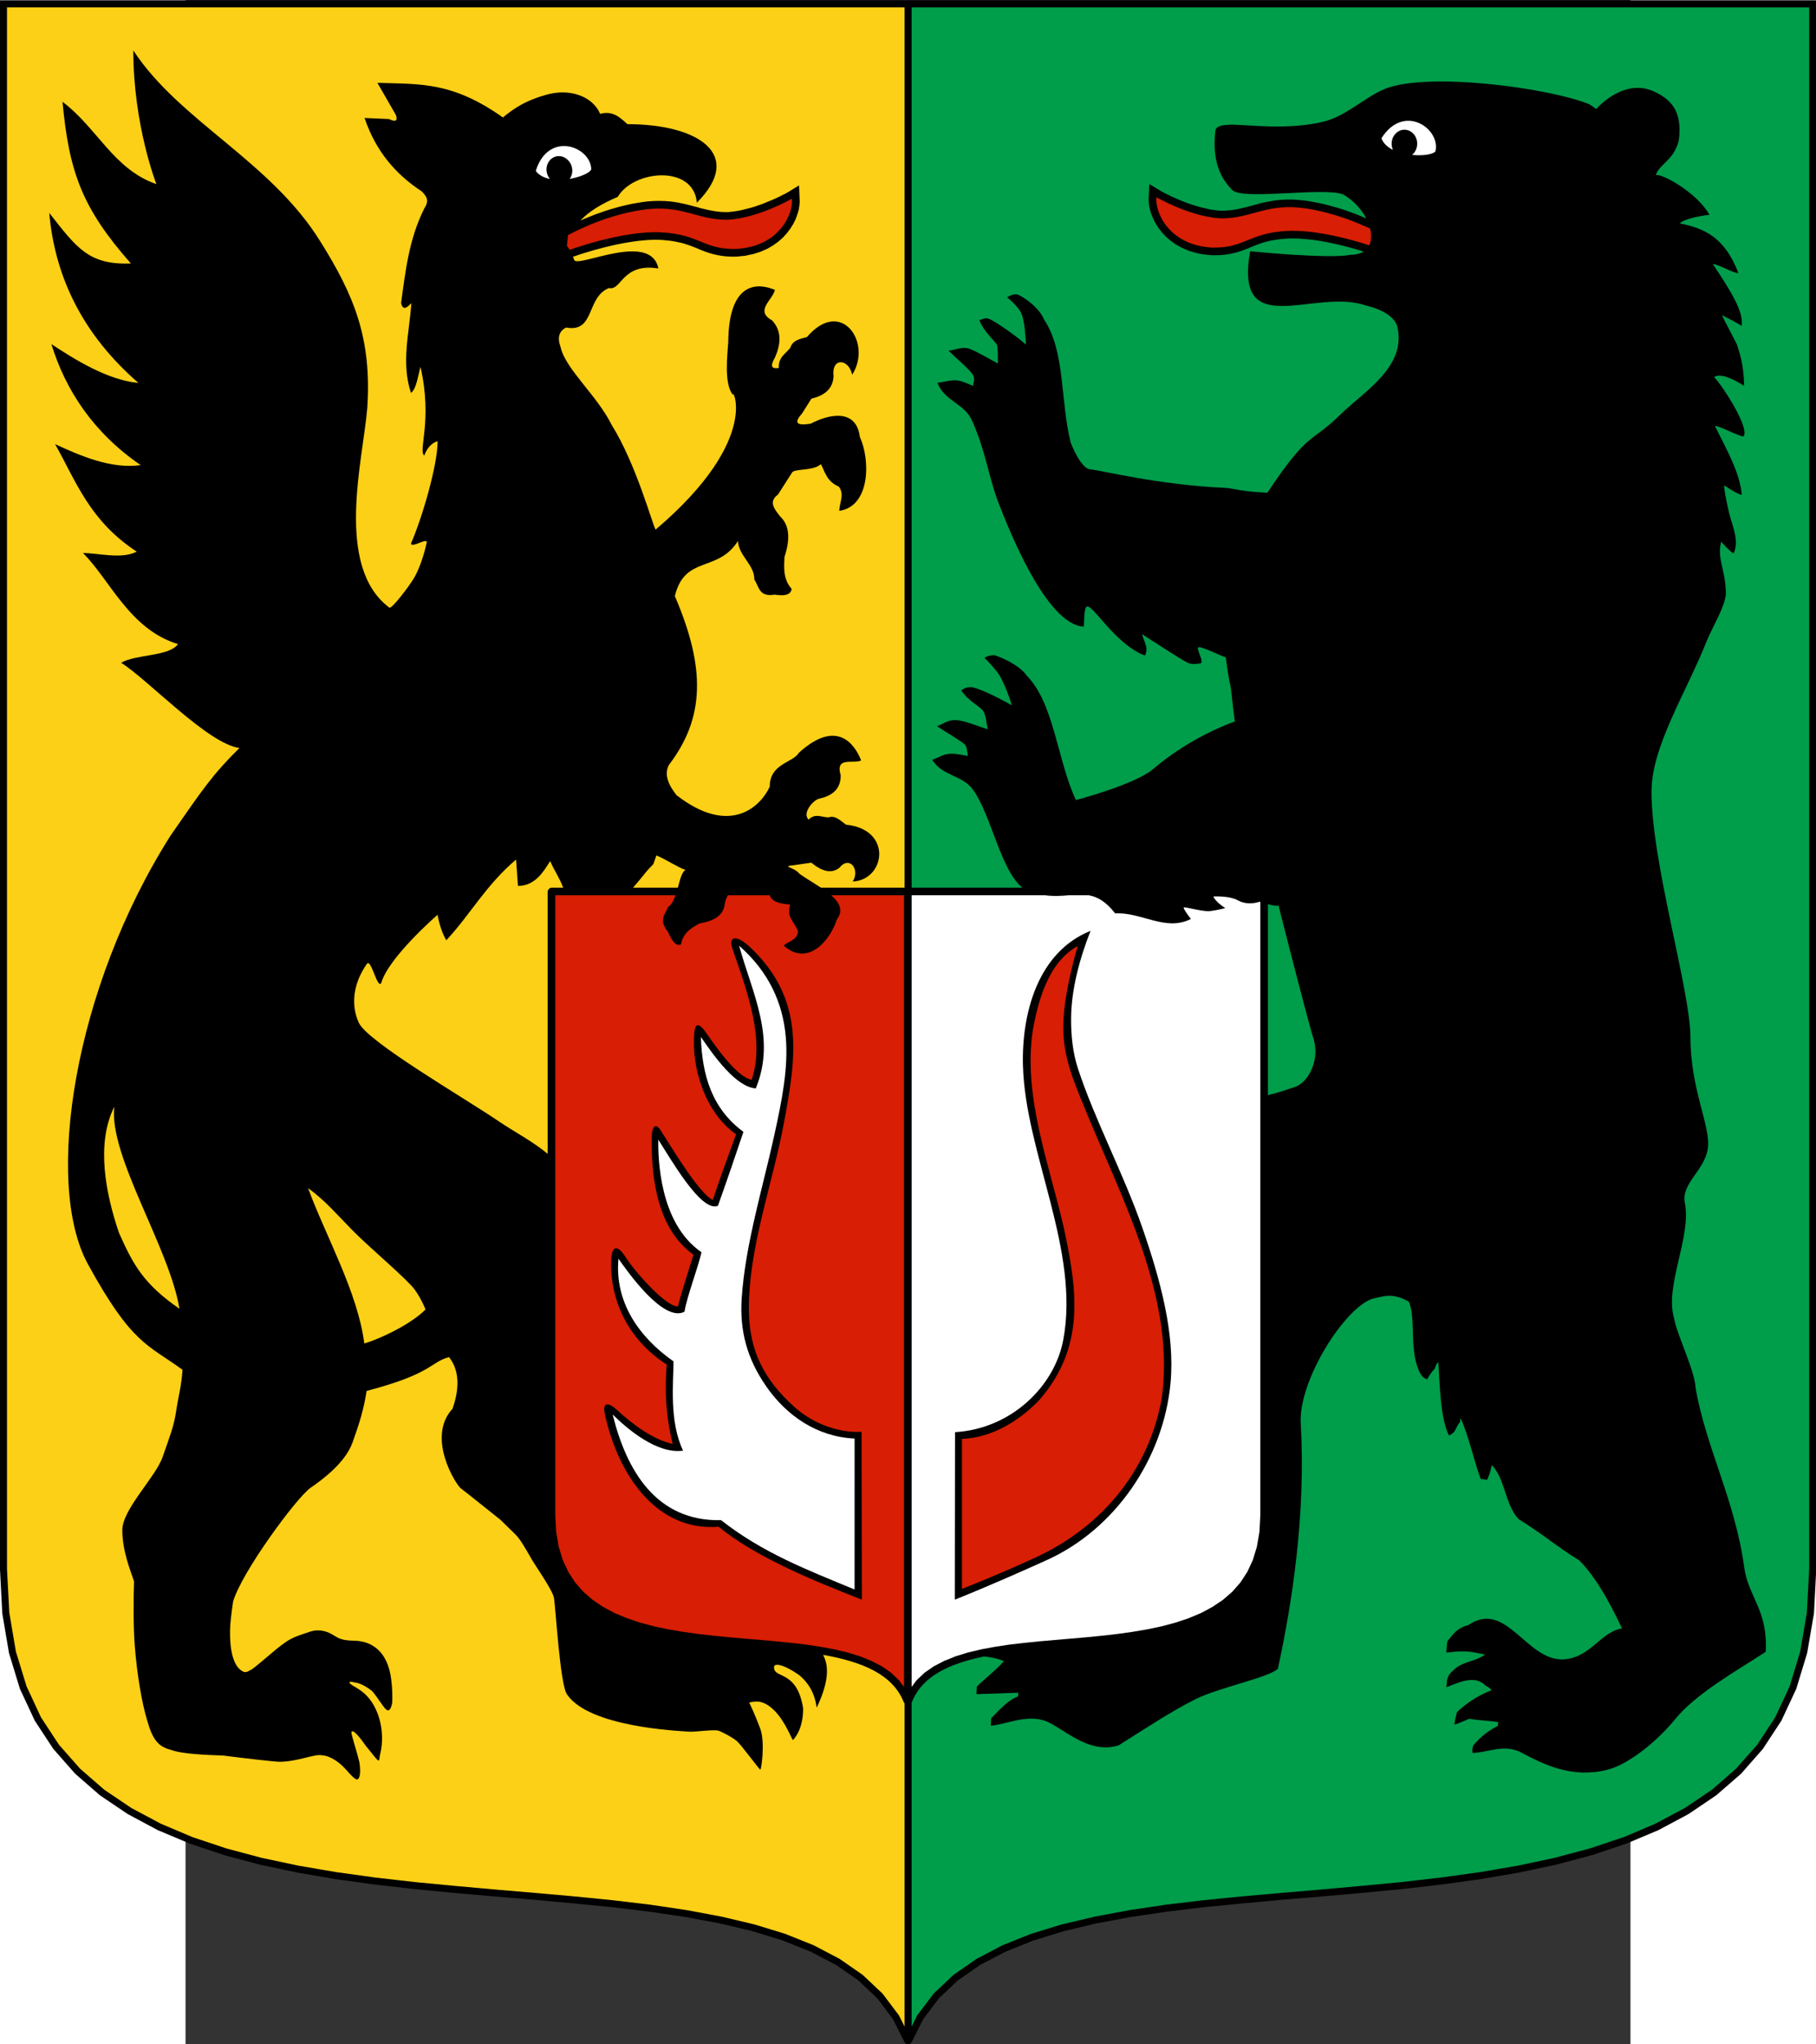 <?xml version="1.0" encoding="UTF-8" standalone="no"?>
<!-- Creator: CorelDRAW -->
<svg
        xmlns:dc="http://purl.org/dc/elements/1.1/"
        xmlns:cc="http://web.resource.org/cc/"
        xmlns:rdf="http://www.w3.org/1999/02/22-rdf-syntax-ns#"
        xmlns="http://www.w3.org/2000/svg"
        xmlns:sodipodi="http://sodipodi.sourceforge.net/DTD/sodipodi-0.dtd"
        xmlns:inkscape="http://www.inkscape.org/namespaces/inkscape"
        xml:space="preserve"
        width="744.094"
        height="837.319"
        style="shape-rendering:geometricPrecision; text-rendering:geometricPrecision; image-rendering:optimizeQuality; fill-rule:evenodd; clip-rule:evenodd"
        viewBox="0 0 210 297"
        id="svg2"
        sodipodi:version="0.32"
        inkscape:version="0.45.1"
        sodipodi:docname="1a.svg"
        inkscape:output_extension="org.inkscape.output.svg.inkscape"
        sodipodi:docbase="C:\Users\Mistrz\Desktop"
        version="1.0"><rect x="0" y="0" width="210" height="297" fill="#333333" stroke="none"/><sodipodi:namedview
   inkscape:window-height="480"
   inkscape:window-width="640"
   inkscape:pageshadow="2"
   inkscape:pageopacity="0.0"
   guidetolerance="10.0"
   gridtolerance="10.0"
   objecttolerance="10.0"
   borderopacity="1.0"
   bordercolor="#666666"
   pagecolor="#ffffff"
   id="base" />
 <defs
   id="defs4">
  <style
   type="text/css"
   id="style6">
   
    .fil4 {fill:#009D4B}
    .fil1 {fill:#D81E04}
    .fil3 {fill:#FCD016}
    .fil2 {fill:white}
    .fil0 {fill:black}
   
  </style>
 </defs>
 <g
   id="Warstwa_x0020_1"
   transform="matrix(1.257,0,0,1.257,-23.259,-27.037)">
  <g
   id="_73363552">
   <path
   id="_73518024"
   class="fil0"
   d="M 101.642,257.565 L 100.288,254.879 L 98.485,252.482 L 96.288,250.407 L 93.714,248.626 L 90.793,247.1 L 87.567,245.81 L 84.053,244.726 L 80.288,243.83 L 76.306,243.087 L 72.129,242.471 L 67.807,241.951 L 63.364,241.515 L 58.825,241.099 L 54.223,240.713 L 49.588,240.306 L 44.963,239.861 L 40.374,239.337 L 35.848,238.711 L 31.422,237.951 L 27.115,237.04 L 22.979,235.939 L 19.02,234.616 L 15.287,233.045 L 11.808,231.183 L 8.61,229.026 L 5.739,226.526 L 3.211,223.654 L 1.068,220.392 L -0.649,216.708 L -1.909,212.578 L -2.687,207.984 L -2.95,202.897 L -2.95,21.545 C 67.042,21.545 137.043,21.545 207.05,21.545 L 207.05,202.897 L 206.787,207.984 L 205.999,212.578 L 204.743,216.708 L 203.022,220.392 L 200.884,223.654 L 198.361,226.526 L 195.48,229.026 L 192.291,231.183 L 188.807,233.045 L 185.075,234.616 L 181.116,235.939 L 176.975,237.04 L 172.672,237.951 L 168.246,238.711 L 163.716,239.337 L 159.131,239.861 L 154.506,240.306 L 149.873,240.713 L 145.27,241.099 L 140.73,241.515 L 136.287,241.951 L 131.965,242.471 L 127.793,243.087 L 123.807,243.83 L 120.047,244.726 L 116.528,245.81 L 113.303,247.1 L 110.381,248.626 L 107.812,250.407 L 105.61,252.482 L 103.802,254.879 C 103.35,255.779 102.906,256.678 102.453,257.565 C 102.194,257.895 101.918,258.004 101.642,257.565 L 101.642,257.565 z "
   style="fill:#000000" />
   <path
   id="_73517952"
   class="fil1"
   d="M 100.075,214.847 L 98.997,214.105 L 97.792,213.48 L 96.469,212.95 L 95.051,212.514 L 93.539,212.153 L 91.948,211.858 L 90.29,211.608 L 88.578,211.405 L 86.816,211.228 L 85.031,211.069 L 83.219,210.916 L 81.398,210.758 L 79.59,210.58 L 77.801,210.376 L 76.029,210.128 L 74.308,209.837 L 72.641,209.485 L 71.047,209.059 L 69.525,208.546 L 68.102,207.949 L 66.775,207.242 L 65.58,206.432 L 64.502,205.498 L 63.563,204.433 L 62.766,203.21 L 62.123,201.833 L 61.647,200.285 L 61.352,198.545 L 61.254,196.592 L 61.254,124.987 L 75.155,124.987 C 74.942,125.603 74.671,126.124 74.263,126.378 C 74.032,127.212 73.113,127.741 74.295,129.25 C 74.729,130.215 75.192,130.93 75.785,130.682 C 76.039,129.3 76.981,128.779 77.923,128.253 C 79.599,127.945 80.737,127.382 80.872,125.848 C 80.968,125.458 81.085,125.181 81.23,124.987 L 86.05,124.987 C 86.168,125.391 86.558,125.934 88.396,126.061 C 88.016,127.669 88.737,127.714 89.316,129.159 C 89.216,130.233 88.234,130.26 87.675,130.804 C 90.413,133.296 93.035,130.25 93.815,127.777 C 94.603,126.736 94.109,125.824 93.153,124.987 L 101.574,124.987 L 101.574,216.497 L 100.999,215.731 L 100.075,214.847 L 100.075,214.847 z "
   style="fill:#d81e04" />
   <path
   id="_73517880"
   class="fil0"
   d="M 96.667,187.009 L 96.702,206.407 C 91.7,204.441 84.543,201.607 80.135,197.978 C 73.197,198.546 68.614,192.356 66.986,184.978 C 66.67,183.543 67.418,183.58 68.333,184.432 C 70.329,186.29 72.722,187.967 74.829,188.409 C 74.01,185.072 73.898,182.079 74.141,179.237 C 69.327,176.125 67.622,171.392 67.71,167.376 C 67.762,164.987 68.694,165.723 69.382,166.811 C 70.428,168.467 74.019,172.553 75.431,172.513 C 75.974,170.424 76.657,168.445 77.226,166.533 C 72.539,163.2 72.388,156.255 72.402,153.09 C 72.409,151.567 72.892,151.328 73.407,152.115 C 74.426,153.671 77.819,159.436 79.464,160.206 C 80.389,157.44 81.283,155.036 82.157,152.615 C 78.646,150.173 76.956,145.005 77.328,140.856 C 77.44,139.602 77.997,139.875 78.676,140.856 C 79.575,142.153 82.24,146.049 83.963,146.315 C 85.504,141.694 83.501,136.222 81.758,131.247 C 81.167,129.558 82.35,129.678 83.627,130.854 C 90.287,136.984 89.056,143.88 87.701,151.244 C 86.4,158.315 83.546,165.883 83.639,173.036 C 83.7,177.671 85.397,180.971 88.876,184.115 C 91.176,186.193 94.204,187.144 96.667,187.009 L 96.667,187.009 z "
   style="fill:#000000" />
   <path
   id="_73517808"
   class="fil2"
   d="M 103.957,214.847 L 105.035,214.105 L 106.232,213.48 L 107.558,212.95 L 108.976,212.514 L 110.485,212.153 L 112.079,211.858 L 113.733,211.608 L 115.454,211.405 L 117.207,211.228 L 119.002,211.069 L 120.809,210.916 L 122.621,210.758 L 124.438,210.58 L 126.231,210.376 L 127.993,210.128 L 129.714,209.837 L 131.382,209.485 L 132.981,209.059 L 134.503,208.546 L 135.925,207.949 L 137.243,207.242 L 138.448,206.432 L 139.526,205.498 L 140.464,204.433 L 141.262,203.21 L 141.905,201.833 L 142.376,200.285 L 142.675,198.545 L 142.774,196.592 L 142.774,125.743 C 142.707,125.743 142.635,125.757 142.566,125.771 C 141.918,125.965 141.021,126.052 140.13,125.554 C 139.232,125.064 137.678,125.122 137.357,125.122 C 137.357,125.328 137.914,125.983 138.72,126.463 C 138.457,126.573 137.108,126.83 136.758,126.83 C 135.776,126.83 133.909,126.25 133.909,126.423 C 133.909,126.591 134.267,127.097 134.743,127.732 C 131.808,129.218 128.981,126.899 125.996,127.089 C 124.899,125.698 123.93,125.163 122.924,124.987 L 120.632,124.987 C 119.803,125.064 118.893,125.122 117.85,124.987 L 102.454,124.987 L 102.454,216.497 L 103.019,215.731 L 103.957,214.847 L 103.957,214.847 z "
   style="fill:#ffffff" />
   <path
   id="_73517736"
   class="fil3"
   d="M 10.269,149.425 C 9.607,155.138 16.666,165.76 17.798,172.787 C 13.661,169.91 12.466,167.74 10.808,164.007 C 9.294,159.572 8.107,153.743 10.269,149.425 z M 62.164,124.112 C 61.728,124.112 61.28,124.112 60.841,124.112 C 60.609,124.112 60.37,124.343 60.37,124.583 L 60.37,154.875 C 58.635,153.425 56.556,152.365 54.753,151.142 C 50.866,148.488 39.569,141.951 38.54,139.732 C 38.205,139.007 37.121,136.297 39.469,132.923 C 39.954,132.23 40.655,135.813 41.121,135.156 C 41.946,132.18 47.645,127.243 47.645,127.243 C 47.645,127.243 47.908,128.955 48.654,130.191 C 51.437,127.211 53.162,123.895 56.719,120.86 L 56.941,123.913 C 59.011,123.895 59.948,122.142 60.665,121.036 C 61.076,122.02 61.782,123.039 62.164,124.112 L 62.164,124.112 z M 75.423,124.112 C 73.697,124.112 71.975,124.112 70.245,124.112 C 71.147,123.084 71.862,122.142 71.989,122.02 L 72.592,121.39 L 72.945,120.38 C 74.06,120.851 75.599,121.861 76.324,122.061 C 75.907,122.241 75.686,123.161 75.423,124.112 L 75.423,124.112 z M 101.642,255.757 L 101.642,218.385 C 101.602,218.349 101.565,218.299 101.538,218.244 C 100.26,215.024 96.714,213.583 92.22,212.791 C 92.696,213.701 93.17,215.35 91.482,218.887 C 91.377,218.381 91.228,216.595 89.448,215.124 C 87.464,213.746 86.552,213.783 86.552,214.177 C 86.449,215.604 89.198,214.435 89.909,218.961 C 89.937,221.551 88.731,222.629 88.731,222.629 C 88.614,222.607 87.862,220.5 86.599,219.237 C 85.139,217.773 84.166,218.253 83.675,218.29 C 83.775,218.516 84.283,219.526 84.968,221.357 C 85.529,222.952 85.072,226.095 84.963,226.068 C 84.844,226.031 82.816,223.281 82.282,222.783 C 81.737,222.299 80.347,221.61 80.12,221.551 C 79.555,221.397 77.561,221.692 76.845,221.669 C 75.409,221.579 65.235,221.139 62.635,217.397 C 61.806,216.406 61.293,207.182 61.095,206.172 C 60.891,205.171 58.635,202.059 58.377,201.475 C 56.746,198.684 57.139,199.4 54.92,197.185 C 54.92,197.185 50.894,193.959 50.322,193.533 C 49.756,193.094 46.314,187.654 49.38,184.329 C 50.046,182.399 50.353,180.12 48.967,178.371 C 46.766,178.97 47.083,180.279 39.441,182.282 C 39.106,184.397 38.626,185.978 37.814,188.234 C 37.008,190.48 34.581,192.364 32.959,193.479 C 31.333,194.607 24.927,203.328 23.999,206.648 C 23.999,206.648 23.7,208.595 23.66,209.674 C 23.619,210.603 23.591,213.597 24.886,214.548 C 25.262,214.824 25.457,214.879 25.938,214.585 C 26.413,214.444 28.755,212.206 30.074,211.319 C 30.998,210.685 31.872,210.463 32.706,210.177 C 33.421,209.892 34.123,209.914 34.703,210.096 C 35.41,210.281 35.854,210.757 36.443,210.942 C 36.904,211.109 37.375,211.132 37.96,211.15 C 38.544,211.173 41.666,211.155 42.268,215.513 C 42.422,216.605 42.427,217.547 42.4,218.322 C 42.25,219.096 42.005,219.4 41.666,219.074 C 41.321,218.757 40.773,217.796 40.093,216.99 C 39.296,216.341 38.481,215.993 38.01,215.975 C 37.553,215.808 37.307,215.952 37.54,216.111 C 37.653,216.274 38.173,216.497 38.802,216.945 C 40.795,218.372 41.688,221.597 40.991,224.337 C 40.877,224.795 40.964,225.121 40.728,224.953 C 40.506,224.795 40.052,224.152 39.378,223.345 C 38.712,222.385 37.814,221.262 37.675,221.729 C 37.666,222.036 38.3,223.924 38.603,225.189 C 38.798,226.439 38.648,227.209 38.29,227.196 C 37.829,227.028 37.271,226.222 36.588,225.573 C 35.913,224.93 34.983,224.424 34.277,224.397 C 33.462,224.206 31.573,225.108 29.425,225.149 C 28.842,225.158 24.619,224.654 22.867,224.428 C 20.977,224.351 18.159,224.278 16.77,223.757 C 15.369,223.391 14.695,222.603 14.074,220.387 C 13.444,218.344 12.873,214.898 12.638,211.776 C 12.457,209.614 12.479,206.118 12.551,204.297 C 12.09,202.929 11.193,200.745 11.193,198.363 C 11.193,195.966 15.047,192.243 15.853,189.919 C 16.666,187.558 17.145,186.445 17.413,184.642 C 17.685,182.838 18.024,181.756 18.155,179.84 C 14.15,176.909 12.303,176.922 7.212,167.618 C 2.115,158.299 5.571,135.728 16.796,118.052 C 20.484,112.747 21.575,111.097 24.733,107.968 C 21.072,107.475 14.219,100.109 11.062,98.119 C 12.646,97.137 16.66,97.394 17.625,95.955 C 12.04,94.269 9.729,88.48 6.645,85.432 C 8.484,85.441 11.129,86.178 12.859,85.272 C 7.397,81.689 5.856,77.163 3.423,72.847 C 6.313,74.173 9.893,75.755 13.318,75.27 C 7.84,71.528 4.605,66.559 2.993,61.282 C 5.561,62.976 9.453,65.445 13.054,65.771 C 6.789,60.321 3.419,53.753 2.745,46.12 C 5.919,50.166 7.31,52.149 12.184,51.964 C 6.567,45.594 5.037,41.427 4.279,33.277 C 8.271,36.264 10.178,41.083 15.134,42.791 C 15.134,42.791 12.466,36.001 12.466,27.339 C 17.77,35.471 28.352,40.14 34.096,49.432 C 38.027,55.706 40.048,60.656 39.513,68.697 C 39.033,74.599 35.695,86.971 42.068,91.742 C 42.336,91.94 44.374,89.254 44.936,88.294 C 45.493,87.342 46.051,85.789 46.381,84.24 C 46.559,83.561 44.578,84.933 44.574,84.317 C 45.801,81.53 47.65,75.348 47.65,72.498 C 46.948,72.728 46.427,73.277 46.101,74.169 C 45.371,73.526 47.092,70.201 45.67,63.913 C 45.353,65.019 45.213,66.427 44.569,66.931 C 43.409,63.433 44.38,59.991 44.614,56.539 C 44.098,57.096 43.622,57.449 43.428,56.521 C 43.935,52.834 44.334,49.133 46.123,45.577 C 46.757,44.621 46.286,44.117 45.806,43.624 C 42.866,41.699 40.519,39.058 39.202,35.145 L 42.001,35.266 C 42.992,35.728 42.97,35.316 42.839,34.826 L 40.688,31.085 C 45.62,31.249 49.299,30.913 55.205,35.089 C 56.42,34.066 57.847,33.074 60.556,32.371 C 63.324,31.732 65.684,32.857 66.44,34.669 C 67.922,34.27 68.741,35.089 69.593,35.86 C 77.765,35.86 83.192,39.358 77.62,44.942 C 77.28,40.553 70.349,41.11 68.474,44.267 C 66.562,45.079 65.099,45.985 64.17,46.998 L 64.32,46.941 L 64.591,46.813 L 64.876,46.695 L 65.18,46.572 L 65.497,46.446 L 65.828,46.311 L 66.173,46.192 L 66.527,46.066 L 66.893,45.935 L 67.268,45.816 L 67.653,45.694 L 68.057,45.577 L 68.456,45.464 L 68.876,45.355 L 69.302,45.251 L 69.728,45.155 L 70.177,45.06 L 70.616,44.983 L 71.07,44.906 L 71.522,44.838 L 71.962,44.788 L 72.387,44.757 L 72.795,44.738 L 73.189,44.729 L 73.57,44.738 L 73.941,44.747 L 74.295,44.775 L 74.639,44.801 L 74.979,44.852 L 75.301,44.897 L 75.614,44.96 L 75.916,45.023 L 76.215,45.087 L 76.509,45.155 L 76.791,45.227 L 77.072,45.3 L 77.343,45.377 L 77.606,45.436 L 77.874,45.518 L 78.136,45.59 L 78.399,45.653 L 78.656,45.712 L 78.919,45.776 L 79.183,45.825 L 79.449,45.879 L 79.718,45.92 L 79.994,45.961 L 80.266,45.992 L 80.555,46.011 L 80.859,46.02 L 81.139,46.025 L 81.424,46.007 L 81.737,45.97 L 82.041,45.929 L 82.354,45.879 L 82.671,45.822 L 82.979,45.748 L 83.291,45.672 L 83.599,45.594 L 83.907,45.509 L 84.207,45.427 L 84.505,45.323 L 84.8,45.223 L 85.076,45.123 L 85.357,45.023 L 85.624,44.906 L 85.887,44.801 L 86.136,44.697 L 86.382,44.603 L 86.612,44.493 L 86.829,44.399 L 87.028,44.299 L 87.223,44.214 L 87.391,44.117 L 87.554,44.036 L 87.699,43.964 L 87.825,43.906 L 87.925,43.85 L 88.094,43.756 L 88.157,43.724 L 89.439,42.939 L 89.515,44.829 L 89.474,45.314 L 89.389,45.816 L 89.23,46.333 L 89.031,46.867 L 88.763,47.406 L 88.429,47.937 L 88.034,48.462 L 87.572,48.973 L 87.034,49.445 L 86.426,49.885 L 85.746,50.274 L 84.99,50.605 L 84.161,50.867 L 83.251,51.063 L 82.267,51.167 L 81.865,51.176 L 81.502,51.167 L 81.157,51.154 L 80.835,51.121 L 80.514,51.085 L 80.22,51.035 L 79.929,50.98 L 79.654,50.917 L 79.386,50.85 L 79.142,50.777 L 78.897,50.7 L 78.653,50.618 L 78.436,50.533 L 78.2,50.446 L 77.987,50.361 L 77.769,50.265 L 77.561,50.174 L 77.343,50.092 L 77.13,50.011 L 76.918,49.929 L 76.696,49.848 L 76.465,49.776 L 76.238,49.699 L 75.989,49.622 L 75.735,49.562 L 75.459,49.505 L 75.179,49.445 L 74.875,49.386 L 74.553,49.34 L 74.213,49.305 L 73.856,49.268 L 73.471,49.236 L 73.067,49.227 L 72.659,49.227 L 72.252,49.236 L 71.831,49.26 L 71.405,49.3 L 70.97,49.34 L 70.534,49.395 L 70.095,49.459 L 69.661,49.527 L 69.226,49.599 L 68.8,49.681 L 68.374,49.766 L 67.957,49.857 L 67.546,49.957 L 67.151,50.048 L 66.762,50.142 L 66.386,50.246 L 66.014,50.346 L 65.674,50.437 L 65.343,50.537 L 65.026,50.632 L 64.737,50.718 L 64.469,50.8 L 64.22,50.876 L 63.998,50.954 L 63.803,51.017 L 63.631,51.076 L 63.481,51.126 L 63.377,51.167 L 63.296,51.193 C 63.342,51.326 63.396,51.452 63.455,51.587 C 64.013,52.43 72.302,48.24 73.176,52.543 C 68.949,51.864 68.928,55.161 67.459,54.8 C 64.795,55.882 65.874,59.991 62.508,59.366 C 61.693,59.782 61.462,60.512 61.865,61.621 C 62.417,64.154 66.091,67.22 67.776,70.627 C 70.625,75.198 72.461,82.075 72.854,82.727 C 85.43,72.035 81.474,65.961 81.819,67.185 C 80.731,65.912 81.157,62.581 81.253,61.038 C 81.311,53.898 84.772,54.215 86.648,55.017 C 86.382,56.199 84.283,57.427 86.317,58.537 C 87.287,59.574 87.49,60.965 86.643,62.849 C 86.241,63.574 86.004,64.204 87.101,64.041 C 87.028,62.772 87.912,62.401 88.429,61.699 C 88.731,60.775 89.602,60.693 90.354,60.462 C 94.345,55.819 97.937,61.178 95.581,64.819 C 95.191,62.948 93.166,62.781 93.429,65.006 C 93.352,66.405 92.442,67.22 90.869,67.587 L 89.782,69.308 C 88.487,70.74 89.782,70.627 90.78,70.483 C 93.053,69.291 96.07,68.788 96.469,72.013 C 97.696,74.681 97.687,80.027 94.095,80.557 C 94.095,79.62 94.73,78.681 94.041,77.758 C 92.633,77.146 92.469,76.1 91.962,75.161 C 91.041,75.995 88.859,75.633 88.614,76.154 L 87.001,78.677 C 85.887,79.483 86.567,80.326 87.232,81.178 C 88.401,82.269 88.401,83.918 87.762,85.856 C 87.681,87.157 87.599,88.47 88.583,89.576 C 88.468,90.351 87.64,90.391 86.616,90.242 C 84.759,90.554 84.822,89.272 84.266,88.502 C 84.311,86.794 82.458,85.775 82.376,84.04 C 80.021,87.746 76.229,85.648 75.079,90.41 C 78.684,98.799 78.512,104.516 74.395,109.92 C 73.782,111.071 74.386,112.303 75.277,113.422 C 81.497,118.246 85.022,114.685 86.05,112.438 C 86.05,109.748 88.746,109.68 89.402,108.534 C 93.765,104.566 95.862,107.464 96.618,109.407 C 95.721,109.856 93.588,108.887 94.254,111.121 C 94.267,112.466 93.565,113.413 91.857,113.802 C 91.151,113.889 89.733,115.474 90.549,116.249 C 91.273,115.474 92.07,115.977 92.844,115.99 C 93.606,115.708 94.222,116.362 94.865,116.829 C 100.316,117.376 99.408,123.237 95.64,123.401 C 96.529,122.052 95.291,120.347 94.109,121.807 C 93.212,122.522 92.111,122.255 90.856,121.222 L 88.9,121.507 C 87.242,121.679 88.859,121.689 89.474,122.495 C 90.172,123.007 91.115,123.541 91.971,124.112 C 95.201,124.112 98.417,124.112 101.642,124.112 L 101.642,22.36 L -2.139,22.36 L -2.139,202.871 L -1.876,207.894 L -1.116,212.388 L 0.118,216.42 L 1.784,219.999 L 3.859,223.165 L 6.306,225.941 L 9.109,228.379 L 12.23,230.485 L 15.636,232.301 L 19.31,233.855 L 23.211,235.16 L 27.306,236.252 L 31.573,237.158 L 35.976,237.909 L 40.475,238.531 L 45.054,239.055 L 49.666,239.495 L 54.29,239.911 L 58.888,240.301 L 63.437,240.704 L 67.898,241.149 L 72.243,241.666 L 76.437,242.29 L 80.461,243.042 L 84.266,243.943 L 87.84,245.036 L 91.138,246.358 L 94.132,247.93 L 96.796,249.779 L 99.088,251.939 L 100.981,254.448 L 101.642,255.757 L 101.642,255.757 z M 38.051,163.963 C 39.958,165.865 44.193,169.434 45.017,170.594 C 45.842,171.759 46.249,172.872 46.249,172.872 C 44.465,174.662 40.791,176.342 39.17,176.796 C 38.444,170.938 34.663,164.27 32.673,158.848 C 34.644,160.239 36.148,162.056 38.051,163.963 z "
   style="fill:#fcd016" />
   <path
   id="_73517664"
   class="fil4"
   d="M 143.653,126.002 C 143.996,126.128 144.396,126.243 144.885,126.183 L 145.202,127.46 C 145.039,126.83 147.838,137.824 148.813,141.231 C 149.804,143.841 148.387,146.572 146.819,147.134 C 144.033,148.09 144.278,147.882 143.653,148.095 L 143.653,126.002 z M 102.453,255.758 L 103.109,254.448 L 104.999,251.94 L 107.295,249.779 L 109.963,247.93 L 112.953,246.359 L 116.26,245.036 L 119.824,243.944 L 123.639,243.043 L 127.662,242.291 L 131.857,241.666 L 136.196,241.149 L 140.658,240.705 L 145.206,240.301 L 149.804,239.912 L 154.425,239.495 L 159.041,239.056 L 163.612,238.531 L 168.119,237.91 L 172.518,237.159 L 176.785,236.253 L 180.879,235.16 L 184.79,233.856 L 188.458,232.302 L 191.865,230.486 L 194.991,228.379 L 197.781,225.941 L 200.236,223.166 L 202.311,219.999 L 203.978,216.42 L 205.201,212.389 L 205.966,207.894 L 206.234,202.871 L 206.234,22.36 L 102.453,22.36 L 102.453,124.112 C 106.72,124.112 110.992,124.112 115.259,124.112 C 112.754,122.084 111.671,115.787 109.588,112.833 C 108.31,111.034 106.1,111.303 104.831,109.336 C 105.547,109.1 106.127,108.643 106.974,108.63 C 107.811,108.615 108.451,108.824 108.971,108.887 C 108.854,108.457 108.912,107.955 108.636,107.601 C 108.369,107.266 106.47,106.165 105.388,105.449 C 106.1,105.219 106.535,104.73 107.522,104.743 C 108.514,104.756 110.168,105.472 111.263,105.812 C 111.087,105.1 111.074,104.194 110.724,103.678 C 110.381,103.162 108.871,102.446 108.188,101.282 C 108.541,101.169 108.554,100.96 109.247,100.933 C 109.95,100.902 112.464,102.125 114.031,103.031 C 113.71,101.762 112.854,99.905 112.55,99.456 C 112.237,99.003 111.2,97.79 110.887,97.586 C 110.969,97.404 111.563,97.245 111.911,97.236 C 112.265,97.228 114.937,98.32 115.767,99.611 C 118.924,102.768 119.313,109.463 121.447,113.975 C 121.093,114.102 128.215,112.217 130.303,110.46 C 134.357,107.003 138.597,105.341 139.824,104.902 C 139.512,102.722 139.449,101.273 139.277,100.58 C 139.068,99.761 138.779,97.49 138.779,97.49 C 138.03,97.269 135.549,95.955 135.549,96.417 C 135.549,96.888 136.309,98.134 135.811,98.197 C 135.313,98.266 135.042,98.296 134.579,98.197 C 134.108,98.097 130.199,95.496 129.115,94.822 C 129.184,95.448 129.954,96.358 129.419,97.286 C 126.153,96.018 123.707,91.859 122.846,91.615 C 122.37,91.483 122.434,92.974 122.366,93.938 C 117.94,93.749 113.506,82.161 112.595,79.878 C 111.345,76.729 111.091,73.803 109.434,70.111 C 108.518,68.091 106.303,67.928 105.438,65.759 C 106.185,65.663 107.028,65.414 107.671,65.477 C 108.319,65.522 109.084,65.948 109.583,66.111 C 109.551,65.668 109.864,65.364 109.51,64.793 C 109.157,64.208 107.658,62.963 106.733,62.053 C 107.476,61.953 108.278,61.594 108.962,61.767 C 109.642,61.939 111.426,62.986 112.436,63.534 C 112.391,62.804 112.46,61.64 112.306,61.337 C 112.161,61.033 110.738,59.769 110.281,58.5 C 110.648,58.452 110.887,58.184 111.391,58.356 C 111.902,58.533 114.322,60.141 115.68,61.341 C 115.604,60.027 115.498,58.302 115.028,57.509 C 114.552,56.72 113.497,55.869 113.497,55.869 C 113.497,55.869 114.231,55.399 114.711,55.56 C 115.191,55.706 117.193,56.988 117.755,58.424 C 120.246,62.13 119.626,67.851 120.854,72.693 C 120.854,72.693 121.99,75.688 123.109,75.76 C 124.224,75.837 130.964,77.562 138.733,77.903 C 139.629,77.944 140.676,78.355 143.59,78.455 C 148.437,71.185 148.544,72.847 152.033,69.427 C 154.665,66.828 159.738,63.914 158.606,59.252 C 158.438,58.556 157.555,57.418 154.932,56.812 C 149.07,54.75 139.716,61.138 141.596,50.55 C 141.506,50.547 150.828,51.48 153.233,50.954 C 153.863,50.954 154.348,50.813 154.719,50.582 L 154.715,50.578 L 154.506,50.519 L 154.28,50.452 L 154.045,50.38 L 153.804,50.311 L 153.55,50.234 L 153.287,50.167 L 153.02,50.089 L 152.74,50.017 L 152.455,49.948 L 152.17,49.876 L 151.87,49.8 L 151.566,49.735 L 151.258,49.667 L 150.951,49.6 L 150.634,49.528 L 150.321,49.472 L 149.995,49.414 L 149.673,49.355 L 149.35,49.309 L 149.03,49.261 L 148.698,49.22 L 148.377,49.183 L 148.055,49.151 L 147.744,49.128 L 147.425,49.096 L 147.108,49.083 L 146.797,49.074 L 146.497,49.07 L 146.199,49.074 L 145.909,49.087 L 145.519,49.115 L 145.156,49.146 L 144.817,49.187 L 144.5,49.228 L 144.201,49.287 L 143.911,49.333 L 143.638,49.405 L 143.381,49.472 L 143.14,49.532 L 142.91,49.609 L 142.679,49.691 L 142.462,49.767 L 142.239,49.854 L 142.03,49.935 L 141.817,50.021 L 141.604,50.111 L 141.393,50.198 L 141.171,50.284 L 140.948,50.369 L 140.713,50.456 L 140.482,50.537 L 140.233,50.619 L 139.979,50.695 L 139.716,50.75 L 139.444,50.823 L 139.159,50.877 L 138.851,50.923 L 138.538,50.963 L 138.217,50.991 L 137.873,51.004 L 137.506,51.013 L 137.107,51.004 L 136.119,50.904 L 135.218,50.719 L 134.389,50.452 L 133.632,50.111 L 132.948,49.731 L 132.337,49.287 L 131.802,48.807 L 131.34,48.305 L 130.942,47.779 L 130.611,47.24 L 130.349,46.71 L 130.14,46.175 L 129.99,45.654 L 129.899,45.156 L 129.854,44.676 L 129.936,42.786 L 131.218,43.557 L 131.277,43.601 L 131.444,43.688 L 131.549,43.742 L 131.676,43.814 L 131.82,43.883 L 131.979,43.96 L 132.161,44.046 L 132.346,44.14 L 132.545,44.236 L 132.767,44.34 L 132.993,44.44 L 133.234,44.544 L 133.482,44.644 L 133.745,44.753 L 134.017,44.861 L 134.293,44.966 L 134.579,45.061 L 134.864,45.161 L 135.168,45.259 L 135.466,45.35 L 135.77,45.437 L 136.083,45.518 L 136.396,45.591 L 136.709,45.663 L 137.017,45.726 L 137.328,45.772 L 137.641,45.817 L 137.949,45.844 L 138.236,45.863 L 138.52,45.863 L 138.819,45.849 L 139.109,45.826 L 139.385,45.8 L 139.657,45.763 L 139.924,45.726 L 140.192,45.667 L 140.45,45.618 L 140.713,45.559 L 140.976,45.495 L 141.238,45.428 L 141.497,45.355 L 141.769,45.292 L 142.03,45.215 L 142.308,45.142 L 142.584,45.061 L 142.86,44.989 L 143.159,44.92 L 143.453,44.861 L 143.757,44.798 L 144.074,44.748 L 144.396,44.685 L 144.735,44.653 L 145.08,44.612 L 145.433,44.594 L 145.8,44.576 L 146.189,44.576 L 146.579,44.576 L 146.995,44.607 L 147.412,44.64 L 147.851,44.685 L 148.3,44.748 L 148.903,44.853 L 149.491,44.97 L 150.067,45.092 L 150.629,45.233 L 151.172,45.382 L 151.707,45.532 L 152.218,45.691 L 152.713,45.854 L 153.189,46.026 L 153.641,46.198 L 154.071,46.361 L 154.479,46.524 L 154.86,46.695 L 155.018,46.754 C 154.465,45.695 153.541,44.666 152.364,43.992 C 150.249,43.095 140.735,44.685 139.544,43.484 C 138.343,42.288 137.121,40.34 137.591,36.504 C 137.704,36.386 137.677,35.92 139.508,35.92 C 141.338,35.92 146.095,36.585 150.167,35.548 C 152.757,34.886 154.982,32.654 157.215,31.77 C 162.085,29.826 175.932,31.607 180.798,33.554 C 181.029,33.695 181.364,33.93 181.605,34.117 C 181.605,34.117 184.725,30.46 188.273,32.078 C 190.172,32.948 191.634,34.293 191.15,37.785 C 190.561,40.046 189.029,40.368 188.486,41.731 C 189.351,41.6 193.329,43.851 194.705,46.347 C 193.818,46.397 191.602,46.854 191.285,47.334 C 194.075,47.896 196.458,48.898 198.044,53.07 C 197.686,53.187 195.461,51.932 195.104,52.046 C 196.975,54.859 198.714,57.513 198.411,59.162 C 197.459,58.596 197.038,58.387 196.141,57.939 C 196.178,58.089 197.871,61.255 197.903,61.4 C 198.148,62.239 198.664,63.497 198.714,66.111 C 197.712,65.468 196,64.553 195.244,65.096 C 196.345,66.265 199.367,71.022 198.646,71.937 C 198.292,72.054 195.698,70.641 195.339,70.759 C 196.621,73.368 198.225,76.095 198.438,78.714 C 197.545,78.478 196.599,77.676 196.432,77.635 C 196.278,77.603 196.856,80.549 197.21,81.649 C 197.564,82.737 197.758,83.539 197.758,84.276 C 197.758,84.829 197.545,85.508 197.464,85.464 C 197.012,85.192 196.367,84.462 196.056,84.128 C 195.539,86.175 196.599,87.357 196.599,90.207 C 196.432,91.75 195.181,93.727 194.415,95.533 C 192.05,101.517 188.001,107.755 188.001,113.019 C 188.001,121.259 192.504,136.012 192.504,141.426 C 192.504,147.46 194.9,151.773 194.511,154.283 C 194.131,156.797 191.426,158.318 191.856,160.502 C 192.649,164.56 189.468,170.101 190.628,173.956 C 190.968,175.85 193.034,179.994 193.097,181.933 C 194.311,188.891 197.668,194.92 198.727,202.703 C 199.194,206.082 201.464,207.586 201.21,212.433 C 198.079,214.495 193.125,217.239 190.668,220.301 C 188.857,222.539 185.455,225.47 182.796,226.096 C 178.756,227.065 175.517,225.457 172.952,224.084 C 170.941,223.006 168.988,224.125 167.326,224.12 C 167.195,223.79 167.34,223.482 167.408,223.241 C 168.245,222.254 169.075,221.602 170.239,220.994 C 170.252,220.855 170.267,220.709 170.28,220.56 C 169.17,220.388 167.856,220.36 166.986,220.179 C 166.597,220.27 166.289,220.514 165.211,220.846 C 165.251,220.397 165.392,219.853 165.518,219.391 C 166.719,218.291 167.879,217.533 169.496,216.877 C 169.151,216.464 169.415,216.705 168.798,216.329 C 167.517,215.006 165.491,216.084 164.286,216.533 C 164.314,216.238 164.34,215.944 164.368,215.654 C 164.522,215.165 164.608,214.988 165.229,214.445 C 166.225,213.543 167.662,213.552 168.753,212.764 C 166.719,212.292 166.225,212.316 164.282,212.524 C 164.331,212.038 164.314,211.655 164.409,211.21 C 165.061,210.422 165.483,209.693 166.823,209.348 C 171.286,206.291 173.596,213.783 178.072,213.294 C 181.051,212.959 182.116,210.141 184.604,209.733 C 184.621,209.747 184.625,209.752 184.621,209.73 C 184.612,209.73 184.608,209.733 184.604,209.733 C 184.391,209.417 182.293,204.487 179.661,201.878 C 177.066,200.292 175.286,198.717 172.685,197.135 C 171.086,195.577 171.054,192.28 169.524,190.866 C 169.315,191.872 169.257,191.926 168.988,192.561 C 168.74,192.524 168.505,192.493 168.255,192.452 C 167.571,190.703 166.747,187.043 165.909,185.417 C 165.894,185.562 165.876,185.712 165.872,185.856 C 165.251,186.585 165.491,186.998 164.59,187.446 C 163.603,185.508 163.54,181.825 163.358,178.944 C 163.018,179.351 163.208,179.038 162.91,179.754 C 162.534,180.121 162.343,180.452 162.048,180.963 C 161.424,180.587 161.696,180.828 161.351,180.415 C 159.86,177.851 160.839,173.81 159.933,171.958 C 158.035,170.907 157.116,171.315 155.694,171.637 C 152.496,172.741 147.159,181.067 147.444,186.069 C 148.055,196.687 146.402,206.997 144.804,214.382 C 143.785,215.41 138.08,216.529 135.331,217.887 C 132.572,219.241 129.206,221.479 126.384,223.251 C 122.887,224.351 119.876,221.162 117.959,220.442 C 115.757,219.627 113.483,220.809 111.608,220.981 C 111.622,220.683 111.644,220.383 111.654,220.094 C 111.78,220.103 113.401,218.009 114.761,217.606 C 114.774,217.461 114.783,217.312 114.788,217.163 C 113.175,217.222 111.563,217.285 109.95,217.331 C 109.963,217.04 109.981,216.74 109.996,216.451 C 110.969,215.505 112.206,214.549 113.13,213.526 C 112.541,213.239 111.726,213.072 110.842,212.972 C 106.815,213.802 103.667,215.247 102.489,218.245 C 102.485,218.259 102.47,218.291 102.453,218.309 L 102.453,255.757 L 102.453,255.758 z "
   style="fill:#009d4b" />
   <g
   id="g17">
    <path
   id="_73517592"
   class="fil1"
   d="M 81.167,46.908 C 77.528,46.941 75.872,45.055 71.205,45.781 C 66.54,46.496 62.729,48.694 62.729,48.694 L 62.599,49.907 L 62.925,50.387 C 62.925,50.387 69.031,48.132 73.511,48.367 C 77.991,48.594 78.371,50.387 82.217,50.283 C 87.214,49.975 88.796,46.17 88.614,44.471 C 88.614,44.471 84.727,46.728 81.167,46.908 L 81.167,46.908 z "
   style="fill:#d81e04" />
    <path
   id="_73517520"
   class="fil2"
   d="M 58.998,41.268 C 59.368,41.767 59.953,42.061 60.637,42.198 C 60.478,42.02 60.37,41.803 60.302,41.559 C 60.066,40.694 60.519,39.823 61.303,39.601 C 62.086,39.384 62.925,39.919 63.16,40.779 C 63.301,41.292 63.188,41.807 62.92,42.189 C 64.17,41.967 65.245,41.494 65.415,41.087 C 65.352,38.415 60.433,36.599 58.998,41.268 L 58.998,41.268 z "
   style="fill:#ffffff" />
    <path
   id="_73517448"
   class="fil1"
   d="M 138.208,46.75 C 141.845,46.778 143.498,44.892 148.17,45.618 C 151.264,46.107 153.989,47.234 155.462,47.932 C 155.644,48.653 155.625,49.327 155.367,49.862 C 153.41,49.227 149.189,48.032 145.863,48.204 C 141.383,48.44 141.002,50.224 137.156,50.125 C 132.165,49.826 130.575,46.007 130.76,44.308 C 130.76,44.308 134.647,46.569 138.208,46.75 z "
   style="fill:#d81e04" />
    <path
   id="_73517376"
   class="fil2"
   d="M 156.772,37.495 C 156.998,38.089 157.483,38.524 158.104,38.832 C 158.008,38.614 157.954,38.374 157.954,38.117 C 157.954,37.233 158.619,36.503 159.431,36.503 C 160.251,36.503 160.911,37.233 160.911,38.117 C 160.911,38.641 160.681,39.126 160.309,39.412 C 161.573,39.543 162.742,39.358 163.018,39.004 C 163.653,36.408 159.381,33.372 156.772,37.495 L 156.772,37.495 z "
   style="fill:#ffffff" />
   </g>
   <path
   id="_73517280"
   class="fil2"
   d="M 95.859,205.233 C 90.355,202.962 85.178,200.966 80.427,197.221 C 72.916,197.382 69.483,191.472 67.888,185.007 C 69.627,186.721 73.039,189.608 76.028,189.183 C 74.415,185.791 74.909,181.37 74.925,178.868 C 70.966,176.092 68.094,172.05 68.56,167 C 69.632,168.53 73.777,174.414 76.191,173.124 C 76.504,171.287 77.693,168.236 78.162,166.254 C 73.233,162.87 73.152,155.317 73.16,153.238 C 74.546,155.351 78.106,161.698 80.058,160.882 C 81.083,158.033 82.051,155.183 83.009,152.333 C 79.371,149.675 78.214,145.758 78.092,141.37 C 79.61,143.591 82.159,147.167 84.436,147.316 C 86.83,141.505 84.047,136.378 82.511,130.828 C 85.981,133.865 87.569,137.486 87.905,141.375 C 88.216,144.982 87.45,148.734 86.581,152.706 C 85.248,158.802 83.217,165.35 82.805,171.609 C 82.561,175.325 83.427,178.575 85.652,181.767 C 88.012,185.152 91.502,187.583 95.861,187.786 L 95.859,205.233 L 95.859,205.233 z "
   style="fill:#ffffff" />
   <path
   id="_73363624"
   class="fil0"
   d="M 107.475,187.048 C 114.024,186.653 118.962,181.702 119.971,176.466 C 121.974,166.075 115.62,154.84 115.328,144.715 C 115.151,138.59 117.092,131.517 123.142,129.106 C 121.837,132.416 120.918,135.942 120.895,139.183 C 120.88,141.177 121.075,143.164 121.696,145.05 C 123.672,151.057 126.989,157.223 129.16,163.501 C 131.216,169.448 132.919,175.672 132.39,181.371 C 131.588,190.021 126.049,198.252 118.042,201.853 C 115.298,203.088 111.866,204.629 107.451,206.409 L 107.475,187.048 L 107.475,187.048 z "
   style="fill:#000000" />
   <path
   id="_73363456"
   class="fil1"
   d="M 117.234,183.314 C 114.909,185.752 111.717,187.699 108.274,187.825 L 108.274,205.172 C 111.168,204.016 114.044,202.806 116.871,201.498 C 124.369,198 129.8,191.623 131.353,183.264 C 133.202,170.382 125.447,157.897 121.075,146.06 C 119.961,142.844 119.77,140.606 120.219,137.286 C 120.554,135.12 121.03,132.964 121.673,130.857 C 118.29,132.683 117.066,137.181 116.454,140.669 C 115.341,148.297 118.34,155.985 120.024,163.305 C 121.642,170.738 122.534,177.194 117.234,183.314 L 117.234,183.314 z "
   style="fill:#d81e04" />
  </g>
 </g>
</svg>